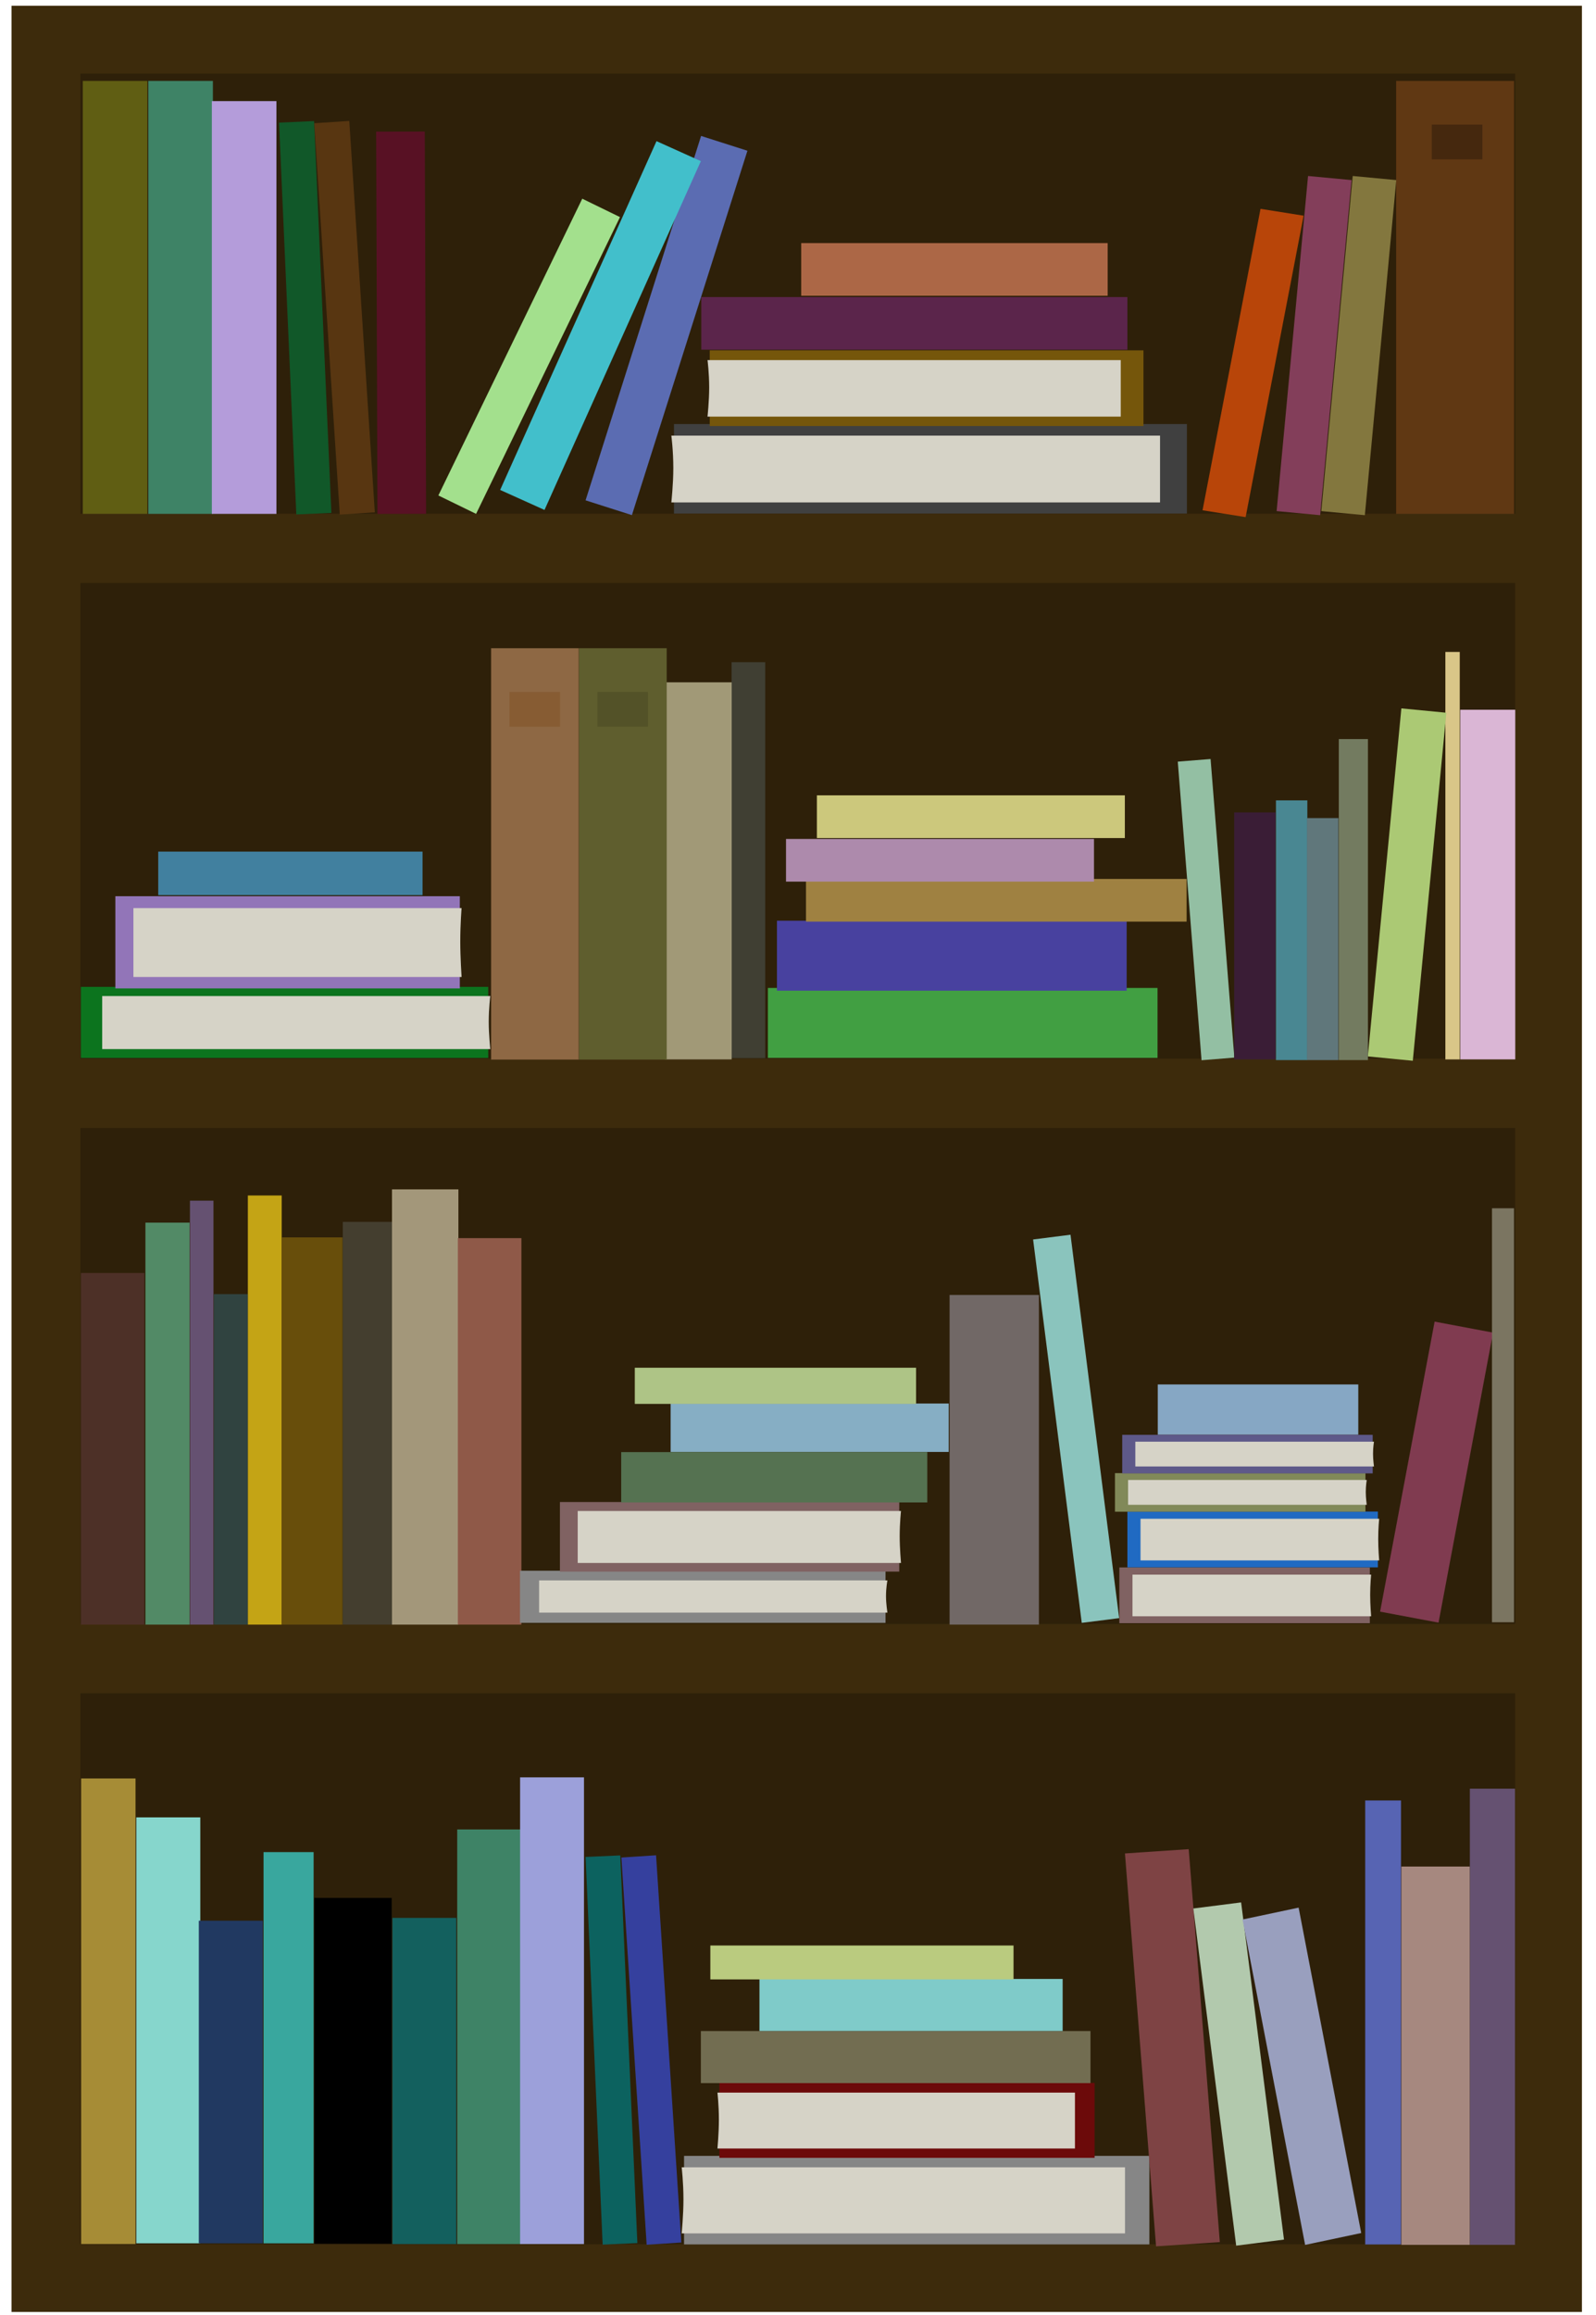 <svg xmlns="http://www.w3.org/2000/svg" width="793.701" height="1150.52" viewBox="0 0 210 304.408"><path d="M1.519.759h206.628v303.259H1.519z" style="fill:#3d2b0c;stroke-width:.997"/><path d="M10.572 9.684h188.801v285.431H10.572z" style="fill:#2e2009;fill-opacity:1;stroke-width:1.005"/><path d="M1.898 67.55h202.873v9.103H1.898zm0 71.67h202.873v9.103H1.898zm0 74.332h202.873v9.103H1.898z" style="fill:#3d2b0c;fill-opacity:1;stroke-width:.958"/><path d="M10.891 10.64h8.499v56.933h-8.499z" style="fill:#605e13;fill-opacity:1;stroke-width:1.415"/><path d="M19.513 10.64h8.499v56.933h-8.499z" style="fill:#3e8366;fill-opacity:1;stroke-width:1.415"/><path d="M27.874 13.296h8.499v54.277h-8.499z" style="fill:#b49cda;fill-opacity:1;stroke-width:1.381"/><path d="M35.97 17.727h4.619v51.575H35.97z" style="fill:#115829;fill-opacity:1;stroke-width:.993" transform="rotate(-2.525)"/><path d="M40.205 18.862h4.619v51.575h-4.619z" style="fill:#583611;fill-opacity:1;stroke-width:.993" transform="rotate(-3.735)"/><path d="M49.434 17.394h6.4v50.269h-6.4z" style="fill:#581124;fill-opacity:1;stroke-width:1.153" transform="rotate(-.097)skewX(.099)"/><path d="M88.681 55.762h67.492V67.53H88.681z" style="fill:#404040;fill-opacity:1;stroke-width:1.998"/><path d="M88.335 57.28h64.303v8.788H88.335s.26-2.422.26-4.509c0-2.316-.26-4.279-.26-4.279" style="fill:#d6d3c7;stroke-width:1.844"/><path d="M93.386 46.071h57.07v9.951h-57.07z" style="fill:#75560b;fill-opacity:1;stroke-width:1.689"/><path d="M93.094 47.354h54.374v7.432H93.094s.22-2.049.22-3.813c0-1.959-.22-3.619-.22-3.619" style="fill:#d6d3c7;stroke-width:1.559"/><path d="M92.272 39.062h56.07v6.922h-56.07z" style="fill:#5b254b;fill-opacity:1;stroke-width:2.003"/><path d="M105.424 31.967h40.322v6.922h-40.322z" style="fill:#ac6746;fill-opacity:1;stroke-width:1.698"/><path d="M93.336-11.016h6.4v50.269h-6.4z" style="fill:#5b6cb2;fill-opacity:1;stroke-width:1.153" transform="rotate(17.7)skewX(.099)"/><path d="M86.413-18.564h6.4v50.269h-6.4z" style="fill:#42bfcb;fill-opacity:1;stroke-width:1.153" transform="rotate(24.255)skewX(.099)"/><path d="M80.334-10.074h5.522v43.375h-5.522z" style="fill:#a3e08d;fill-opacity:1;stroke-width:.995" transform="rotate(25.981)skewX(.099)"/><path d="M183.703 10.64h15.519v56.933h-15.519z" style="fill:#603813;fill-opacity:1;stroke-width:1.912"/><path d="M188.391 16.385h6.663v4.572h-6.663z" style="fill:#45280e;fill-opacity:1;stroke-width:1.512"/><path d="M179.374 6.415h5.755v44.261h-5.755z" style="fill:#83773e;fill-opacity:1;stroke-width:1.026" transform="rotate(5.36)"/><path d="M173.521 6.964h5.755v44.261h-5.755z" style="fill:#833e5a;fill-opacity:1;stroke-width:1.026" transform="rotate(5.36)"/><path d="M168.081 1.092h5.74v40.366h-5.74z" style="fill:#b84509;fill-opacity:1;stroke-width:.979" transform="matrix(.988 .157 -.189 .982 0 0)"/><path d="M-64.241 129.77h53.601v9.346h-53.601z" style="fill:#0c741e;fill-opacity:1;stroke-width:1.586" transform="scale(-1 1)"/><path d="M64.516 130.976h-51.07v6.979h51.07s-.206-1.924-.206-3.581c0-1.84.206-3.398.206-3.398" style="fill:#d6d3c7;stroke-width:1.465"/><path d="M-60.504 117.849h45.325v12.127h-45.325z" style="fill:#9275b8;fill-opacity:1;stroke-width:1.662" transform="scale(-1 1)"/><path d="M60.736 119.414H17.553v9.056h43.183s-.174-2.496-.174-4.647c0-2.386.174-4.41.174-4.41" style="fill:#d6d3c7;stroke-width:1.534"/><path d="M96.262 87.079h4.426v52.061h-4.426z" style="fill:#403f33;fill-opacity:1;stroke-width:.976"/><path d="M192.137 93.33h7.239v45.979h-7.239z" style="fill:#dab6d5;fill-opacity:1;stroke-width:1.173"/><path d="M190.18 85.728h1.892v53.582h-1.892z" style="fill:#d9c688;fill-opacity:1;stroke-width:.648"/><path d="M192.483 75.015h5.947v45.979h-5.947z" style="fill:#abc974;fill-opacity:1;stroke-width:1.063" transform="rotate(5.51)"/><path d="M101.035 129.913h51.272v9.197h-51.272z" style="fill:#419f42;fill-opacity:1;stroke-width:2.208"/><path d="M102.229 121.073h46.016v9.197h-46.016z" style="fill:#48419f;fill-opacity:1;stroke-width:2.091"/><path d="M106.052 115.578h50.078v5.613h-50.078z" style="fill:#9f8141;fill-opacity:1;stroke-width:1.704"/><path d="M103.424 110.321h40.521v5.613h-40.521z" style="fill:#ad8aac;fill-opacity:1;stroke-width:1.533"/><path d="M107.486 104.587h40.521v5.613h-40.521z" style="fill:#ccc87c;fill-opacity:1;stroke-width:1.533"/><path d="M20.819 111.983h34.779v5.724H20.819z" style="fill:#41809f;fill-opacity:1;stroke-width:1.434"/><path d="M146.525 112.145h4.33v39.391h-4.33z" style="fill:#93bfa3;fill-opacity:1;stroke-width:.84" transform="rotate(-4.556)"/><path d="M162.392 106.829h5.445v32.48h-5.445z" style="fill:#3a1d36;fill-opacity:1;stroke-width:.855"/><path d="M167.887 105.246h4.131v34.153h-4.131z" style="fill:#498792;fill-opacity:1;stroke-width:.764"/><path d="M171.978 107.576h4.131v31.823h-4.131z" style="fill:#60777b;fill-opacity:1;stroke-width:.737"/><path d="M176.159 97.183h3.832v42.216h-3.832z" style="fill:#737b60;fill-opacity:1;stroke-width:.818"/><path d="M64.62 85.244h11.536v54.088H64.62z" style="fill:#8e6844;fill-opacity:1;stroke-width:1.606"/><path d="M67.033 90.989h6.663v4.572h-6.663z" style="fill:#875c33;fill-opacity:1;stroke-width:1.512"/><path d="M87.477 89.725h8.798v49.584h-8.798z" style="fill:#a19977;fill-opacity:1;stroke-width:1.343"/><path d="M32.614 157.204h4.451v56.428h-4.451z" style="fill:#c4a415;fill-opacity:1;stroke-width:1.019"/><path d="M28.148 170.173h4.451v43.46h-4.451z" style="fill:#304340;fill-opacity:1;stroke-width:.894"/><path d="M24.995 157.884h3.092v55.749h-3.092z" style="fill:#655171;fill-opacity:1;stroke-width:.844"/><path d="M19.134 160.772h5.81v52.861h-5.81z" style="fill:#528a66;fill-opacity:1;stroke-width:1.127"/><path d="M10.64 167.397h8.358v46.235H10.64z" style="fill:#4d3027;fill-opacity:1;stroke-width:1.264"/><path d="M37.056 162.713h8.019v50.92h-8.019z" style="fill:#684e0b;fill-opacity:1;stroke-width:1.299"/><path d="M45.105 160.671h6.663v52.962h-6.663z" style="fill:#443e2f;fill-opacity:1;stroke-width:1.208"/><path d="M51.578 156.398h8.739v57.235h-8.739z" style="fill:#a3977a;fill-opacity:1;stroke-width:1.438"/><path d="M60.246 162.811h8.358v50.822h-8.358z" style="fill:#8f5948;fill-opacity:1;stroke-width:1.325"/><path d="M-116.517 206.545h48.098v6.857h-48.098z" style="fill:#868686;fill-opacity:1;stroke-width:1.287" transform="scale(-1 1)"/><path d="M116.763 207.82H70.938v4.237h45.825s-.185-1.167-.185-2.174c0-1.116.185-2.063.185-2.063" style="fill:#d6d3c7;stroke-width:1.081"/><path d="M-118.322 197.513h44.647v9.15h-44.647z" style="fill:#806262;fill-opacity:1;stroke-width:1.433" transform="scale(-1 1)"/><path d="M118.55 198.694H76.014v6.833h42.538s-.172-1.884-.172-3.506c0-1.801.172-3.327.172-3.327" style="fill:#d6d3c7;stroke-width:1.323"/><path d="M-122.012 190.948h40.274v6.62h-40.274z" style="fill:#557251;fill-opacity:1;stroke-width:1.66" transform="scale(-1 1)"/><path d="M-124.831 184.559h36.591v6.365h-36.591z" style="fill:#86aec4;fill-opacity:1;stroke-width:1.551" transform="scale(-1 1)"/><path d="M-120.535 179.854h37.008v4.753h-37.008z" style="fill:#aec486;fill-opacity:1;stroke-width:1.348" transform="scale(-1 1)"/><path d="M124.945 170.285h11.756v43.347h-11.756z" style="fill:#716866;fill-opacity:1;stroke-width:1.452"/><path d="M114.319 178.813h4.961v50.822h-4.961z" style="fill:#8ac4bd;fill-opacity:1;stroke-width:1.021" transform="rotate(-7.237)"/><path d="M-180.242 206.114h32.959v7.333h-32.959z" style="fill:#806262;fill-opacity:1;stroke-width:1.102" transform="scale(-1 1)"/><path d="M180.411 207.06H149.01v5.477h31.402s-.127-1.51-.127-2.81c0-1.443.127-2.667.127-2.667" style="fill:#d6d3c7;stroke-width:1.017"/><path d="M-181.301 198.769h32.959v7.333h-32.959z" style="fill:#206ac2;fill-opacity:1;stroke-width:1.102" transform="scale(-1 1)"/><path d="M181.47 199.715h-31.402v5.477h31.402s-.127-1.51-.127-2.81c0-1.444.127-2.667.127-2.667" style="fill:#d6d3c7;stroke-width:1.017"/><path d="M-179.665 193.715h32.959v5.071h-32.959z" style="fill:#818959;fill-opacity:1;stroke-width:.916" transform="scale(-1 1)"/><path d="M179.834 194.613h-31.402v3.262h31.402s-.127-.9-.127-1.674c0-.86.127-1.588.127-1.588" style="fill:#d6d3c7;stroke-width:.785"/><path d="M-180.618 188.677h32.959v5.071h-32.959z" style="fill:#5e5989;fill-opacity:1;stroke-width:.916" transform="scale(-1 1)"/><path d="M180.787 189.575h-31.402v3.262h31.402s-.127-.899-.127-1.674c0-.86.127-1.588.127-1.588" style="fill:#d6d3c7;stroke-width:.785"/><path d="M-178.721 182.052h26.383v6.599h-26.383z" style="fill:#86a7c4;fill-opacity:1;stroke-width:1.341" transform="scale(-1 1)"/><path d="M217.636 135.903h7.824v38.806h-7.824z" style="fill:#803b50;fill-opacity:1;stroke-width:1.121" transform="rotate(10.652)"/><path d="M196.315 158.884h2.896v54.44h-2.896z" style="fill:#7b7561;fill-opacity:1;stroke-width:.807"/><path d="M10.678 233.862h7.156v61.218h-7.156z" style="fill:#a68c36;fill-opacity:1;stroke-width:1.346"/><path d="M17.935 238.979h8.419v56.01h-8.419z" style="fill:#86d6cc;fill-opacity:1;stroke-width:1.396"/><path d="M26.16 252.567h8.419v42.423H26.16z" style="fill:#213961;fill-opacity:1;stroke-width:1.215"/><path d="M34.676 243.549h6.591v51.441h-6.591z" style="fill:#39a79e;fill-opacity:1;stroke-width:1.184"/><path d="M41.358 249.567h10.179v45.481H41.358z" style="fill:#000;fill-opacity:1;stroke-width:1.384"/><path d="M51.63 252.199h8.408v42.885H51.63z" style="fill:#13605e;fill-opacity:1;stroke-width:1.221"/><path d="M60.16 240.566h8.408v54.517H60.16z" style="fill:#3e8366;fill-opacity:1;stroke-width:1.377"/><path d="M68.432 233.716h8.408v61.368h-8.408z" style="fill:#9ca0da;fill-opacity:1;stroke-width:1.461"/><path d="M66.217 247.341h4.57v51.026h-4.57z" style="fill:#0c625f;fill-opacity:1;stroke-width:.982" transform="rotate(-2.525)"/><path d="M65.678 249.068h4.57v51.026h-4.57z" style="fill:#35409e;fill-opacity:1;stroke-width:.982" transform="rotate(-3.735)"/><path d="M90.007 283.49h61.227v11.643H90.007z" style="fill:#868686;fill-opacity:1;stroke-width:1.893"/><path d="M89.693 284.993h58.335v8.694H89.693s.235-2.396.235-4.46c0-2.292-.235-4.234-.235-4.234" style="fill:#d6d3c7;stroke-width:1.747"/><path d="M94.655 273.902h49.371v9.845H94.655z" style="fill:#6c0a0a;fill-opacity:1;stroke-width:1.563"/><path d="M94.401 275.173h47.039v7.352H94.401s.19-2.027.19-3.772c0-1.938-.19-3.58-.19-3.58" style="fill:#d6d3c7;stroke-width:1.443"/><path d="M92.217 267.076h51.269v6.849H92.217z" style="fill:#726d51;fill-opacity:1;stroke-width:1.905"/><path d="M99.929 260.223h39.893v6.849H99.929z" style="fill:#7fcbc9;fill-opacity:1;stroke-width:1.68"/><path d="M93.466 255.828h39.893v4.457H93.466z" style="fill:#bacb7f;fill-opacity:1;stroke-width:1.356"/><path d="M128.284 253.077h8.405v51.82h-8.405z" style="fill:#7e4344;fill-opacity:1;stroke-width:1.342" transform="matrix(.998 -.067 .079 .997 0 0)"/><path d="M124.089 268.77h6.34v44.695h-6.34z" style="fill:#b2c9ad;fill-opacity:1;stroke-width:1.083" transform="rotate(-7.25)"/><path d="M179.632 236.757h4.71v58.381h-4.71z" style="fill:#5764b3;fill-opacity:1;stroke-width:1.066"/><path d="M112.897 280.835h7.547v43.572h-7.547z" style="fill:#999fbe;fill-opacity:1;stroke-width:1.166" transform="matrix(.978 -.207 .189 .982 0 0)"/><path d="M193.402 235.208h5.942v59.983h-5.942z" style="fill:#655171;fill-opacity:1;stroke-width:1.214"/><path d="M184.394 245.444h8.993v49.747h-8.993z" style="fill:#a6887f;fill-opacity:1;stroke-width:1.36"/><path d="M76.189 85.244h11.536v54.088H76.189z" style="fill:#5f5e2e;fill-opacity:1;stroke-width:1.606"/><path d="M78.602 90.989h6.663v4.572h-6.663z" style="fill:#535228;fill-opacity:1;stroke-width:1.512"/></svg>